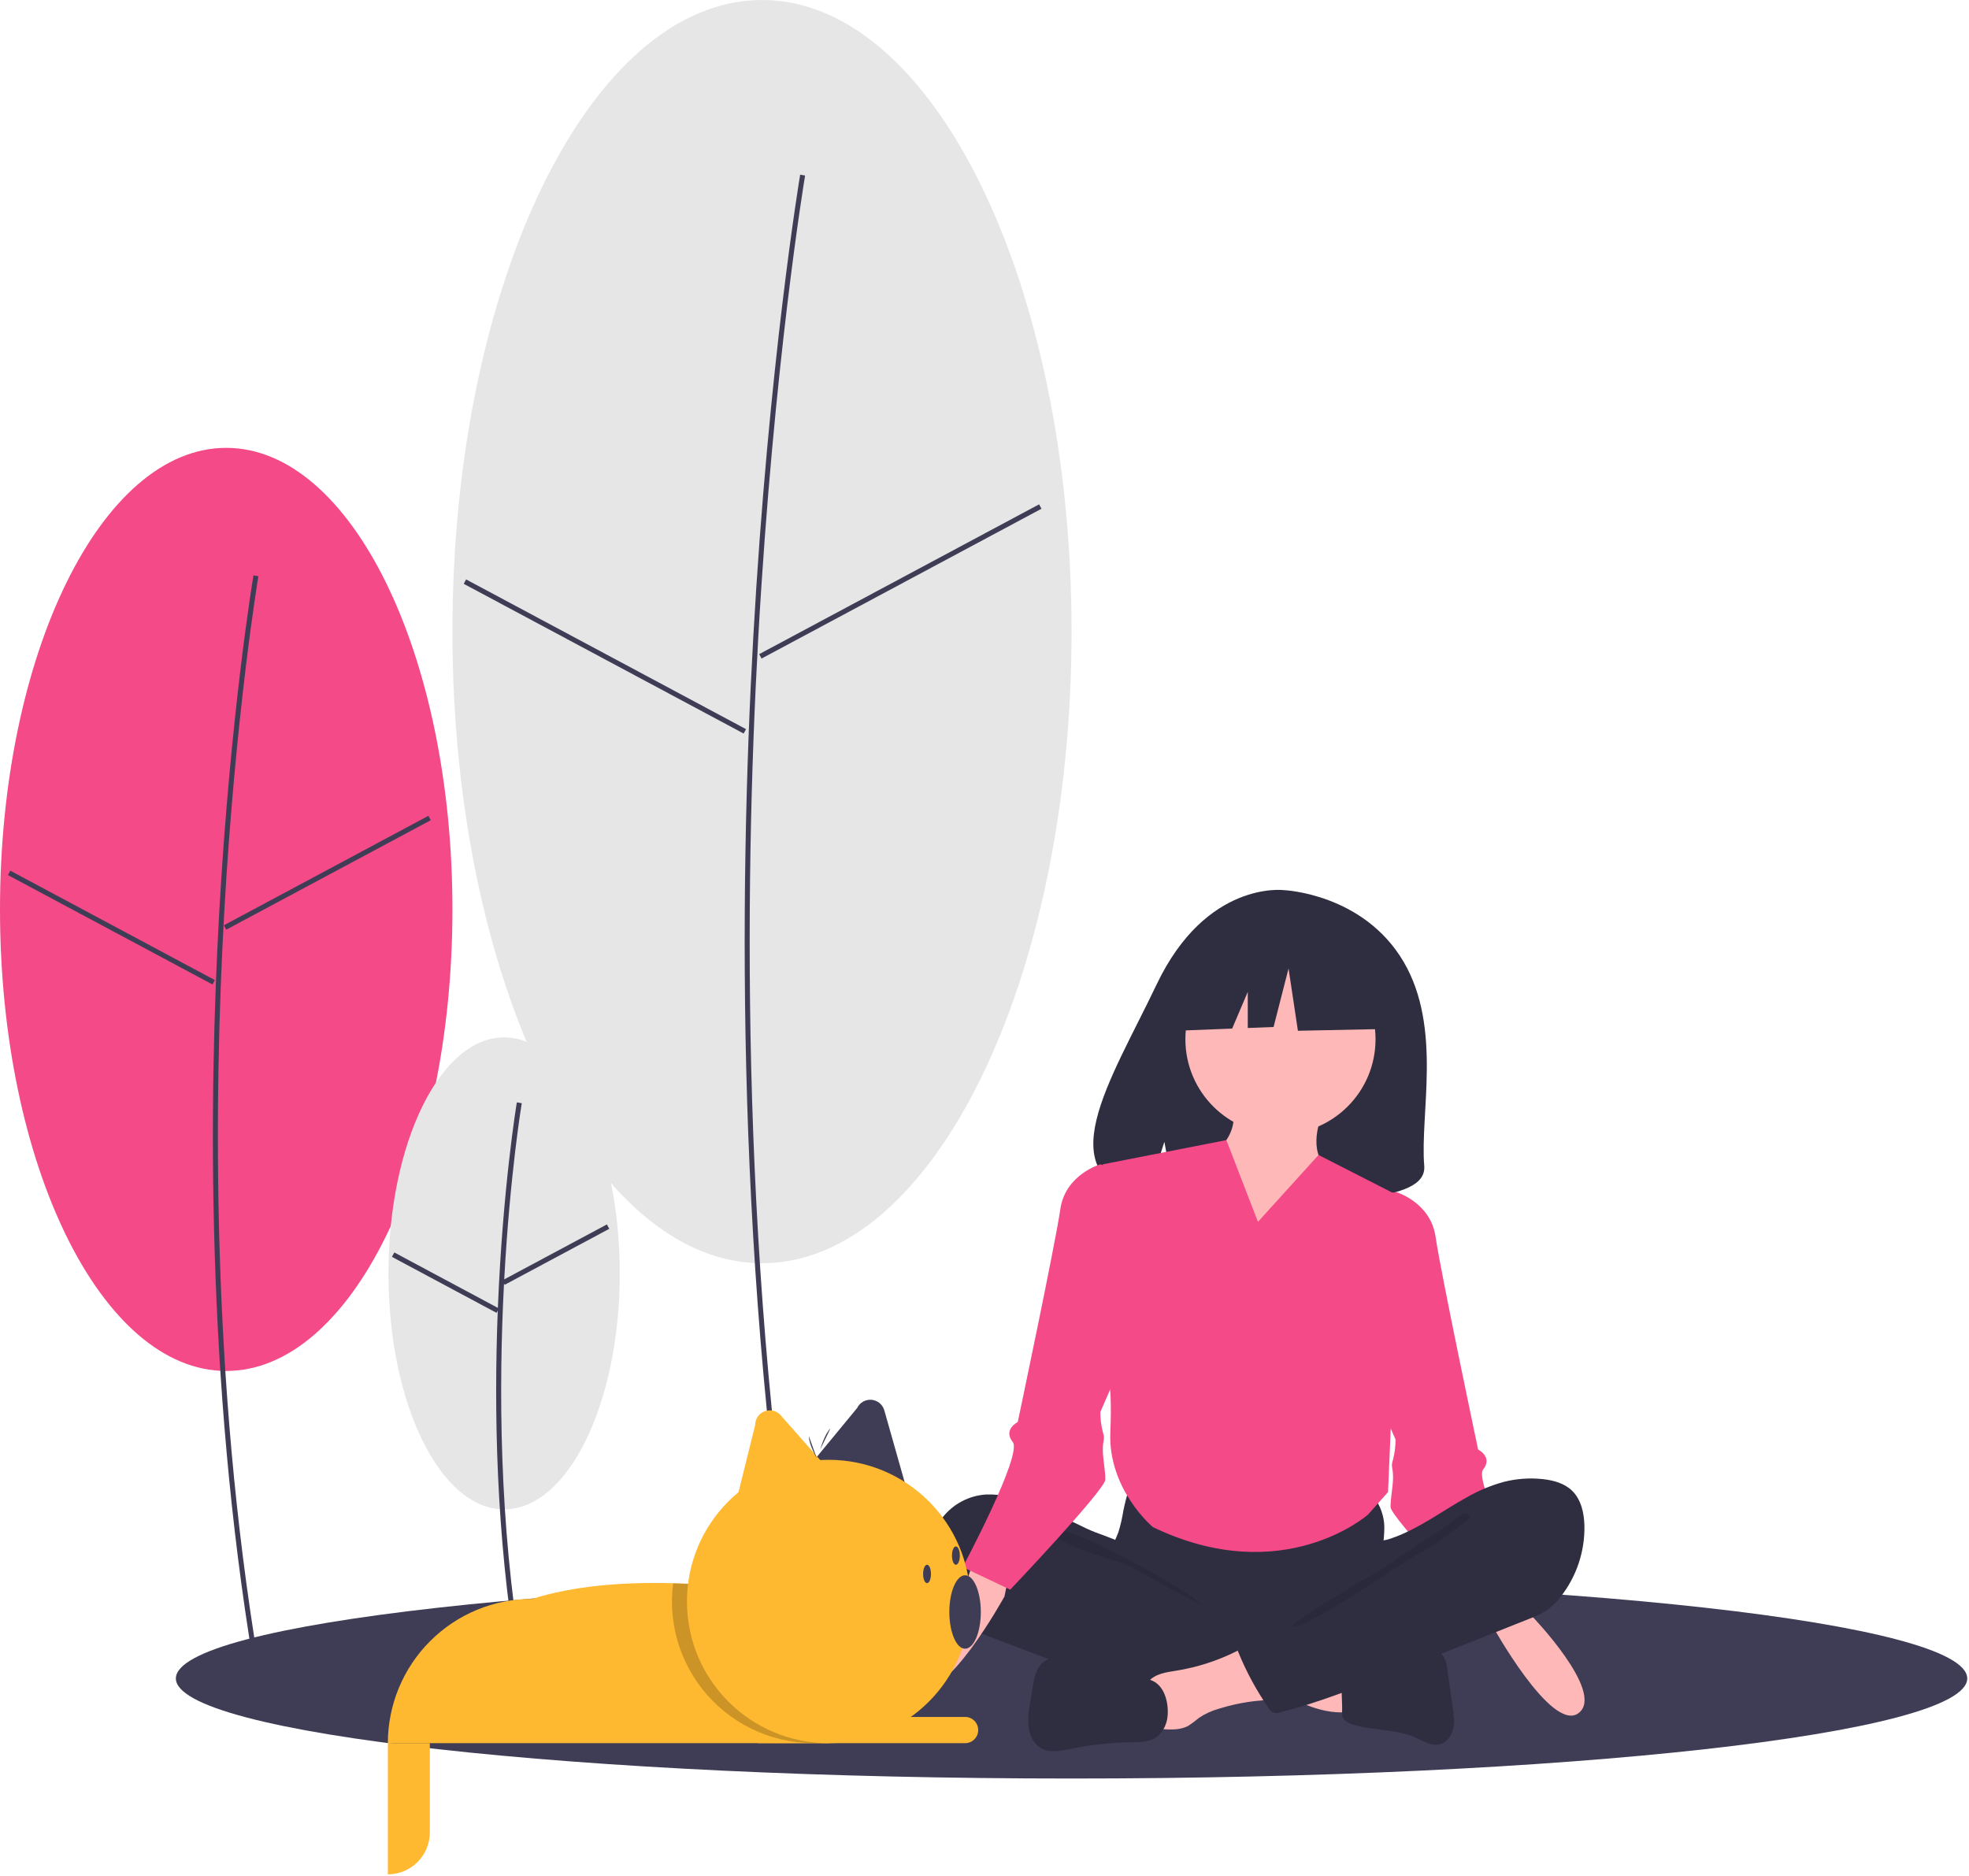 <svg width="787" height="750" viewBox="0 0 787 750" fill="none" xmlns="http://www.w3.org/2000/svg">
<g clip-path="url(#clip0)">
<path d="M428.295 710.89C626.013 710.89 786.295 692.982 786.295 670.89C786.295 648.799 626.013 630.89 428.295 630.89C230.577 630.89 70.295 648.799 70.295 670.89C70.295 692.982 230.577 710.89 428.295 710.89Z" fill="#3F3D56"/>
<path d="M605.842 626.63L612.016 645.653C612.016 645.653 641.752 676.374 630.997 684.7C620.242 693.027 596.113 649.132 596.113 649.132L591.666 627.656L605.842 626.63Z" fill="#FFB8B8"/>
<path d="M548.795 479.39L557.795 476.39C557.795 476.39 571.795 480.39 573.795 494.39C575.795 508.39 590.795 579.39 590.795 579.39C590.795 579.39 596.795 582.39 592.795 587.39C588.795 592.39 612.795 637.39 612.795 637.39L593.795 646.39C593.795 646.39 555.795 606.39 555.795 602.39C555.795 598.39 556.795 594.39 556.795 590.39C556.795 586.39 555.795 586.39 556.795 583.39C557.462 580.776 557.798 578.088 557.795 575.39L550.795 559.39L548.795 479.39Z" fill="#F44A87"/>
<path d="M90.418 547.986C140.354 547.986 180.836 465.388 180.836 363.498C180.836 261.607 140.354 179.009 90.418 179.009C40.481 179.009 0 261.607 0 363.498C0 465.388 40.481 547.986 90.418 547.986Z" fill="#F44A87"/>
<path d="M89.588 365.411C94.098 285.105 103.185 230.86 103.277 230.321L101.305 229.987C101.214 230.526 92.11 284.858 87.593 365.268C83.424 439.482 82.418 551.735 101.304 665.054L103.277 664.726C84.423 551.599 85.426 439.516 89.588 365.411Z" fill="#3F3D56"/>
<path d="M171.23 326.084L89.478 369.84L90.422 371.603L172.174 327.847L171.23 326.084Z" fill="#3F3D56"/>
<path d="M4.119 348.014L3.176 349.778L84.939 393.512L85.882 391.748L4.119 348.014Z" fill="#3F3D56"/>
<path d="M304.565 504.917C372.899 504.917 428.295 391.887 428.295 252.458C428.295 113.029 372.899 0 304.565 0C236.231 0 180.836 113.029 180.836 252.458C180.836 391.887 236.231 504.917 304.565 504.917Z" fill="#E6E6E6"/>
<path d="M303.062 255.045C309.235 145.133 321.673 70.893 321.798 70.155L319.826 69.821C319.701 70.559 307.247 144.887 301.067 254.901C295.363 356.439 293.987 510.019 319.826 665.054L321.799 664.726C295.991 509.882 297.365 356.473 303.062 255.045Z" fill="#3F3D56"/>
<path d="M415.325 201.585L303.454 261.462L304.397 263.225L416.269 203.348L415.325 201.585Z" fill="#3F3D56"/>
<path d="M186.298 231.595L185.355 233.359L297.242 293.205L298.186 291.442L186.298 231.595Z" fill="#3F3D56"/>
<path d="M201.491 603.293C227.023 603.293 247.72 561.062 247.72 508.968C247.72 456.874 227.023 414.643 201.491 414.643C175.96 414.643 155.263 456.874 155.263 508.968C155.263 561.062 175.96 603.293 201.491 603.293Z" fill="#E6E6E6"/>
<path d="M201.451 513.032L201.724 513.544L243.522 491.172L242.579 489.408L201.538 511.375C203.809 469.573 208.454 441.512 208.548 440.96L206.576 440.626C206.474 441.229 200.955 474.552 198.996 522.771L157.602 500.615L156.659 502.379L198.457 524.751L198.956 523.818C197.388 563.615 198.267 613.377 206.575 663.228L208.548 662.9C199.489 608.548 199.29 554.297 201.451 513.032Z" fill="#3F3D56"/>
<path d="M561.031 384.464C544.957 357.069 513.156 355.792 513.156 355.792C513.156 355.792 482.167 351.795 462.288 393.519C443.759 432.408 418.187 469.957 458.171 479.061L465.393 456.387L469.866 480.749C475.559 481.162 481.27 481.26 486.974 481.044C529.793 479.65 570.573 481.452 569.26 465.953C567.514 445.35 576.498 410.824 561.031 384.464Z" fill="#2F2E41"/>
<path d="M448.989 603.899C448.541 606.763 447.89 609.591 447.04 612.363C446.084 615.075 444.608 617.583 443.734 620.323C440.947 629.056 444.81 638.794 450.98 645.536C456.316 651.349 463.225 655.487 470.868 657.447C476.434 658.859 482.222 659.062 487.958 659.259C503.843 659.802 520.136 660.288 535.188 655.139C539.946 653.471 544.539 651.366 548.91 648.851C550.292 648.186 551.509 647.22 552.47 646.024C553.618 644.375 553.765 642.237 553.755 640.223C553.721 633.431 552.356 626.673 552.68 619.889C552.86 616.131 553.557 612.376 553.214 608.63C552.752 604.39 550.992 600.396 548.176 597.194C545.359 593.991 541.622 591.737 537.476 590.738C533.206 589.813 528.777 590.317 524.43 590.738C513.147 591.832 501.815 592.343 490.479 592.27C478.897 592.195 467.386 590.412 455.862 590.225C452.453 590.17 452.522 591.23 451.437 594.557C450.438 597.62 449.62 600.74 448.989 603.899V603.899Z" fill="#2F2E41"/>
<path d="M403.699 598.379C400.586 597.589 397.376 597.245 394.166 597.357C390.792 597.569 387.5 598.491 384.505 600.061C381.511 601.632 378.881 603.815 376.787 606.47C374.714 609.165 373.224 612.262 372.413 615.563C371.602 618.865 371.488 622.299 372.077 625.648C372.853 629.275 374.125 632.778 375.854 636.059C378.382 641.234 381.414 646.398 386.095 649.714C388.912 651.536 391.949 652.994 395.133 654.053L419.783 663.42C423.409 664.798 427.036 666.176 430.698 667.453C449.087 673.866 468.272 677.713 487.711 678.886C493.63 679.241 499.639 679.34 505.413 677.981C506.824 677.794 508.116 677.09 509.038 676.006C509.508 675.179 509.785 674.256 509.848 673.307L511.365 662.596C511.705 661.104 511.66 659.551 511.236 658.081C510.541 656.281 508.8 655.148 507.139 654.186C490.933 644.798 472.011 639.618 458.37 626.733C455.159 623.7 452.472 618.891 448.57 616.831C444.146 614.494 438.935 613.161 434.362 611.007C424.364 606.3 414.535 600.891 403.699 598.379Z" fill="#2F2E41"/>
<path opacity="0.1" d="M428.309 612.819C437.022 615.572 473.807 634.651 480.113 641.312C479.267 641.619 450.592 625.41 449.732 625.149C441.911 622.782 434.046 620.399 426.618 616.934C425.124 616.237 416.911 612.96 417.283 611.059C417.703 608.913 426.762 612.33 428.309 612.819Z" fill="black"/>
<path d="M537.007 684.441C537.502 684.477 537.993 684.331 538.388 684.031C538.562 683.805 538.69 683.547 538.764 683.272C538.838 682.997 538.857 682.71 538.82 682.428L538.779 667.836C534.619 665.836 529.966 665.196 525.399 664.58L504.087 661.707C504.577 661.773 500.755 670.965 501.341 672.192C502.374 674.355 510.267 676.272 512.495 677.293C520.239 680.844 528.285 684.747 537.007 684.441Z" fill="#FFB8B8"/>
<path d="M470.143 667.785C466.12 668.432 461.629 669.003 459.023 672.162C455.718 676.169 457.125 682.141 458.701 687.105C458.935 688.107 459.405 689.04 460.072 689.824C461.148 690.894 462.797 691.051 464.305 691.147C467.974 691.382 471.88 691.565 475.086 689.75C476.539 688.781 477.937 687.733 479.274 686.61C481.635 685.024 484.235 683.826 486.974 683.059C492.003 681.463 497.182 680.387 502.43 679.846C504.498 679.751 506.545 679.387 508.519 678.763C509.508 678.44 510.41 677.893 511.154 677.165C511.897 676.436 512.463 675.547 512.807 674.564C513.55 671.913 512.022 669.209 510.556 666.883C508.731 663.986 506.797 660.936 504.075 658.803C500.104 655.692 498.14 658.081 494.14 660.071C486.576 663.838 478.485 666.439 470.143 667.785Z" fill="#FFB8B8"/>
<path d="M459.628 671.441L434.079 663.824C431.016 662.748 427.814 662.122 424.571 661.966C421.331 661.968 417.941 663.04 415.839 665.527C413.858 667.873 413.291 671.078 412.797 674.119L411.741 680.623C411.036 683.903 410.837 687.271 411.149 690.612C411.633 693.926 413.31 697.236 416.225 698.841C419.76 700.786 424.094 699.836 428.04 699.022C436.008 697.379 444.116 696.502 452.251 696.403C455.309 696.366 458.517 696.405 461.219 694.96C464.431 693.243 466.353 689.612 466.684 685.961C467.186 680.404 465.35 673.147 459.628 671.441Z" fill="#2F2E41"/>
<path d="M547.05 664.803C550.362 664.218 553.285 662.319 556.459 661.198C560.926 659.621 565.767 659.621 570.5 659.638C572.238 659.645 574.088 659.684 575.534 660.655C577.619 662.055 578.153 664.857 578.508 667.358L580.647 682.446C581.049 685.284 581.449 688.198 580.821 690.994C580.194 693.79 578.304 696.486 575.553 697.207C572.213 698.083 568.937 695.93 565.783 694.516C557.899 690.982 548.733 691.885 540.513 689.244C538.987 688.753 537.353 688.004 536.731 686.516C536.449 685.677 536.349 684.789 536.436 683.908C536.577 679.059 535.563 672.436 537.011 667.801C538.313 663.632 543.353 664.803 547.05 664.803Z" fill="#2F2E41"/>
<path d="M601.118 592.306C606.221 591.015 611.515 590.65 616.747 591.229C620.926 591.693 625.231 592.866 628.281 595.783C631.994 599.333 633.187 604.824 633.287 609.984C633.454 620.247 630.078 630.255 623.726 638.318C622.179 640.35 620.337 642.139 618.26 643.626C616.025 645.037 613.64 646.196 611.149 647.082L555.945 669.045C541.423 674.822 526.849 680.617 511.701 684.426C511.286 684.627 510.835 684.743 510.374 684.766C509.914 684.789 509.454 684.72 509.021 684.561C508.588 684.403 508.191 684.159 507.854 683.844C507.518 683.53 507.248 683.15 507.061 682.729C502.221 675.754 498.163 668.268 494.962 660.405C494.817 660.154 494.728 659.875 494.701 659.586C494.675 659.298 494.71 659.007 494.806 658.733C495.008 658.43 495.29 658.187 495.621 658.033L534.666 635.405C537.532 633.897 540.201 632.042 542.614 629.882C544.303 628.229 545.685 626.289 546.694 624.152C547.503 622.447 547.579 618.423 548.613 617.163C549.625 615.929 553.087 615.83 554.686 615.345C556.943 614.648 559.151 613.806 561.299 612.824C570.033 608.883 577.811 603.156 586.184 598.541C590.876 595.835 595.895 593.739 601.118 592.306V592.306Z" fill="#2F2E41"/>
<path opacity="0.1" d="M578.983 609.205C572.274 614.287 563.589 618.958 556.94 624.174C554.671 625.954 516.845 647.404 516.31 650.253C522.513 651.307 562.025 623.427 567.678 620.644C573.331 617.862 578.342 613.939 583.308 610.045C584.574 609.052 589.937 606.069 586.304 604.96C584.257 604.336 580.494 608.189 578.983 609.205Z" fill="black"/>
<path d="M511.795 453.39C532.781 453.39 549.795 436.377 549.795 415.39C549.795 394.403 532.781 377.39 511.795 377.39C490.808 377.39 473.795 394.403 473.795 415.39C473.795 436.377 490.808 453.39 511.795 453.39Z" fill="#FFB8B8"/>
<path d="M527.795 447.39C527.795 447.39 521.795 462.39 532.795 468.39C543.795 474.39 498.795 522.39 498.795 522.39L478.795 464.39C478.795 464.39 495.795 458.39 492.795 442.39L527.795 447.39Z" fill="#FFB8B8"/>
<path d="M502.795 488.39L527.013 461.655L559.795 478.39L554.795 596.39L546.795 605.39C546.795 605.39 512.795 635.39 460.795 610.39C460.795 610.39 442.795 595.39 443.795 572.39C444.795 549.39 441.795 546.39 441.795 546.39L440.795 465.39L490.166 455.702L502.795 488.39Z" fill="#F44A87"/>
<path d="M391.748 615.63L385.573 634.653C385.573 634.653 355.837 665.374 366.592 673.7C377.347 682.027 401.476 638.132 401.476 638.132L405.923 616.656L391.748 615.63Z" fill="#FFB8B8"/>
<path d="M448.795 468.39L439.795 465.39C439.795 465.39 425.795 469.39 423.795 483.39C421.795 497.39 406.795 568.39 406.795 568.39C406.795 568.39 400.795 571.39 404.795 576.39C408.795 581.39 384.795 626.39 384.795 626.39L403.795 635.39C403.795 635.39 441.795 595.39 441.795 591.39C441.795 587.39 440.795 583.39 440.795 579.39C440.795 575.39 441.795 575.39 440.795 572.39C440.127 569.776 439.791 567.088 439.795 564.39L446.795 548.39L448.795 468.39Z" fill="#F44A87"/>
<path d="M553.925 381.823L522.506 365.224L479.119 372.014L470.142 412.005L492.488 411.138L498.73 396.446V410.895L509.041 410.495L515.026 387.105L518.766 412.005L555.421 411.25L553.925 381.823Z" fill="#2F2E41"/>
<path d="M331.205 639.08V696.76H155.025C155.025 681.463 161.103 666.792 171.92 655.975C182.737 645.158 197.407 639.081 212.705 639.08C229.225 633.93 248.325 632.29 269.045 632.83C288.595 633.33 309.585 635.78 331.205 639.08Z" fill="#FFB930"/>
<path d="M306.037 684.177H388.884C390.275 684.177 391.609 684.73 392.592 685.713C393.576 686.697 394.128 688.03 394.128 689.421C394.128 690.812 393.576 692.145 392.592 693.129C391.609 694.112 390.275 694.664 388.884 694.664H306.037V684.177V684.177Z" fill="#3F3D56"/>
<path d="M320.386 589.718L342.592 562.8C343.104 561.732 343.929 560.846 344.956 560.258C345.984 559.671 347.167 559.411 348.346 559.512C349.526 559.613 350.647 560.071 351.56 560.824C352.473 561.578 353.134 562.592 353.457 563.731L362.214 594.649L320.386 589.718Z" fill="#3F3D56"/>
<path d="M293.453 603.428L301.842 569.555C301.842 568.372 302.203 567.216 302.876 566.242C303.549 565.268 304.502 564.522 305.61 564.103C306.717 563.684 307.926 563.613 309.075 563.898C310.224 564.183 311.259 564.811 312.042 565.699L333.303 589.795L293.453 603.428Z" fill="#FFB930"/>
<path d="M155.024 696.762H171.803V732.418C171.803 734.621 171.369 736.803 170.526 738.839C169.683 740.875 168.447 742.724 166.889 744.283C165.331 745.841 163.481 747.077 161.445 747.92C159.409 748.763 157.227 749.197 155.024 749.197V696.762V696.762Z" fill="#FFB930"/>
<path d="M302.891 686.275H385.738C387.129 686.275 388.463 686.827 389.446 687.811C390.429 688.794 390.982 690.128 390.982 691.518C390.982 692.909 390.429 694.243 389.446 695.226C388.463 696.21 387.129 696.762 385.738 696.762H302.891V686.275Z" fill="#FFB930"/>
<path opacity="0.2" d="M331.205 639.08V696.44C322.693 697.345 314.087 696.308 306.034 693.409C297.981 690.51 290.689 685.824 284.707 679.702C278.724 673.58 274.207 666.182 271.495 658.064C268.782 649.946 267.944 641.319 269.045 632.83C288.595 633.33 309.585 635.78 331.205 639.08Z" fill="black"/>
<path d="M331.206 696.762C362.482 696.762 387.836 671.408 387.836 640.132C387.836 608.856 362.482 583.502 331.206 583.502C299.93 583.502 274.576 608.856 274.576 640.132C274.576 671.408 299.93 696.762 331.206 696.762Z" fill="#FFB930"/>
<path d="M385.738 659.009C389.213 659.009 392.031 652.435 392.031 644.327C392.031 636.218 389.213 629.645 385.738 629.645C382.263 629.645 379.446 636.218 379.446 644.327C379.446 652.435 382.263 659.009 385.738 659.009Z" fill="#3F3D56"/>
<path d="M370.532 632.791C371.401 632.791 372.105 631.148 372.105 629.121C372.105 627.094 371.401 625.45 370.532 625.45C369.663 625.45 368.959 627.094 368.959 629.121C368.959 631.148 369.663 632.791 370.532 632.791Z" fill="#3F3D56"/>
<path d="M382.068 625.45C382.937 625.45 383.641 623.807 383.641 621.78C383.641 619.753 382.937 618.109 382.068 618.109C381.199 618.109 380.495 619.753 380.495 621.78C380.495 623.807 381.199 625.45 382.068 625.45Z" fill="#3F3D56"/>
<path d="M326.455 582.872C326.455 582.872 323.307 577.397 323.307 574.057Z" fill="#3F3D56"/>
<path d="M327.839 579.331C327.839 579.331 329.554 573.253 331.943 570.918Z" fill="#3F3D56"/>
</g>
<defs>
<clipPath id="clip0">
<rect width="786.295" height="749.197" fill="white"/>
</clipPath>
</defs>
</svg>
